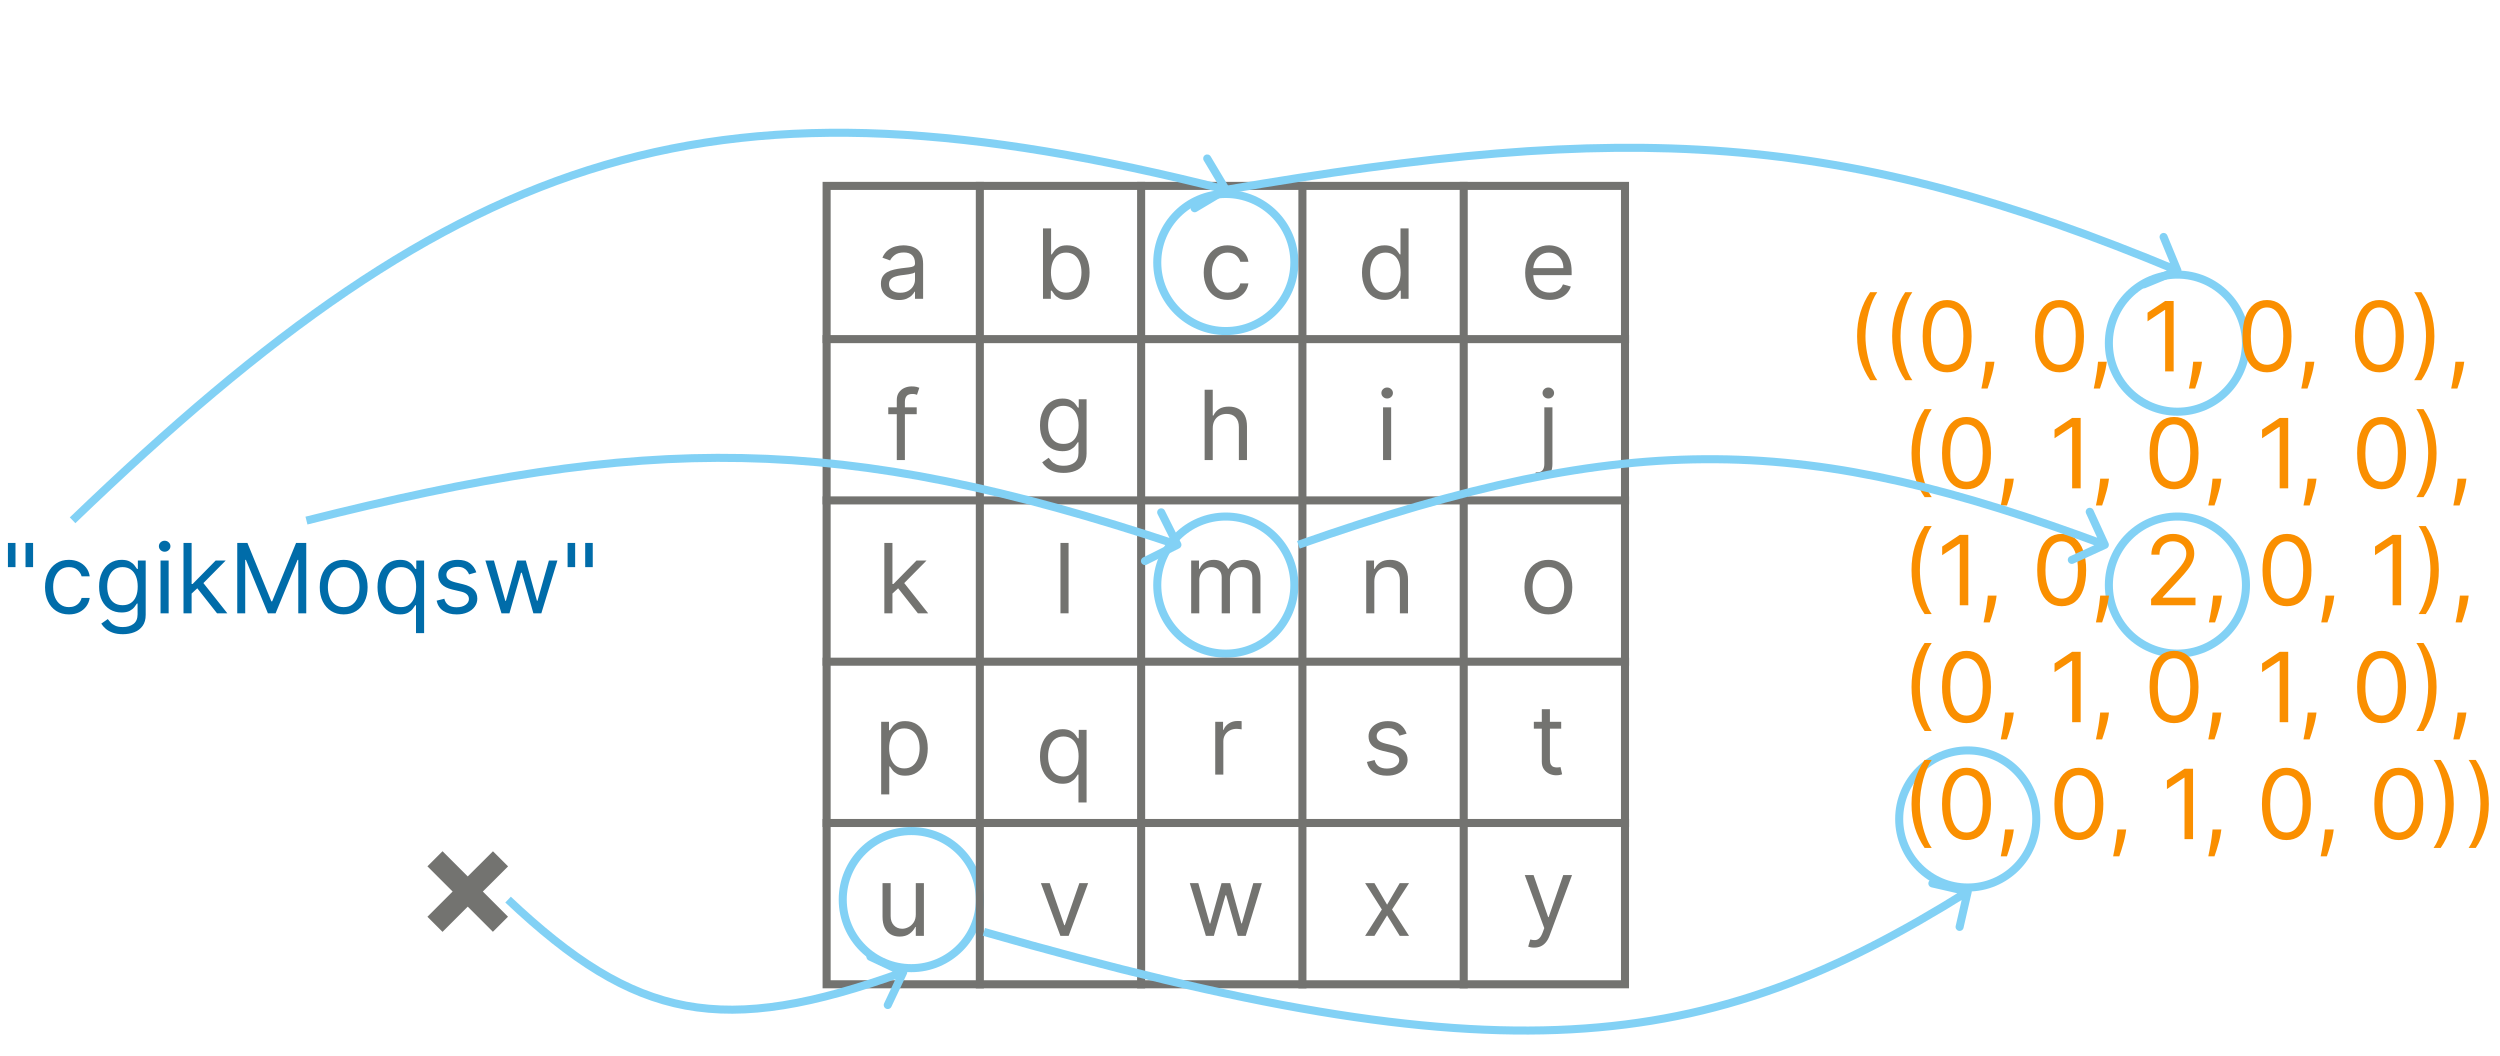 <svg width="620" height="262" viewBox="0 0 620 262" fill="none" xmlns="http://www.w3.org/2000/svg">
<path d="M119.746 221.102L125.982 227.338L122.237 231.084L116 224.847L109.746 231.102L106 227.356L112.254 221.102L106 214.847L109.746 211.102L116 217.356L122.254 211.119L126 214.865L119.746 221.102Z" fill="#737370"/>
<circle cx="488" cy="203.102" r="17" stroke="#82D1F5" stroke-width="2"/>
<circle cx="226" cy="223.102" r="17" stroke="#82D1F5" stroke-width="2"/>
<circle cx="540" cy="145.102" r="17" stroke="#82D1F5" stroke-width="2"/>
<circle cx="540" cy="85.102" r="17" stroke="#82D1F5" stroke-width="2"/>
<circle cx="304" cy="145.102" r="17" stroke="#82D1F5" stroke-width="2"/>
<circle cx="304" cy="65.102" r="17" stroke="#82D1F5" stroke-width="2"/>
<path d="M460.557 83.374C460.557 81.227 460.835 79.252 461.392 77.451C461.955 75.644 462.756 73.982 463.795 72.465H465.568C465.159 73.028 464.776 73.721 464.418 74.545C464.065 75.363 463.756 76.263 463.489 77.246C463.222 78.224 463.011 79.235 462.858 80.281C462.71 81.326 462.636 82.357 462.636 83.374C462.636 84.727 462.767 86.099 463.028 87.491C463.29 88.883 463.642 90.175 464.085 91.369C464.528 92.562 465.023 93.533 465.568 94.283H463.795C462.756 92.766 461.955 91.107 461.392 89.306C460.835 87.499 460.557 85.522 460.557 83.374ZM469.252 83.374C469.252 81.227 469.531 79.252 470.087 77.451C470.65 75.644 471.451 73.982 472.491 72.465H474.263C473.854 73.028 473.471 73.721 473.113 74.545C472.761 75.363 472.451 76.263 472.184 77.246C471.917 78.224 471.707 79.235 471.553 80.281C471.406 81.326 471.332 82.357 471.332 83.374C471.332 84.727 471.462 86.099 471.724 87.491C471.985 88.883 472.337 90.175 472.781 91.369C473.224 92.562 473.718 93.533 474.263 94.283H472.491C471.451 92.766 470.65 91.107 470.087 89.306C469.531 87.499 469.252 85.522 469.252 83.374ZM482.891 92.34C481.607 92.34 480.513 91.991 479.609 91.292C478.706 90.587 478.016 89.567 477.538 88.232C477.061 86.891 476.822 85.272 476.822 83.374C476.822 81.488 477.061 79.877 477.538 78.542C478.021 77.201 478.714 76.178 479.618 75.474C480.527 74.763 481.618 74.408 482.891 74.408C484.163 74.408 485.251 74.763 486.155 75.474C487.064 76.178 487.757 77.201 488.234 78.542C488.717 79.877 488.959 81.488 488.959 83.374C488.959 85.272 488.72 86.891 488.243 88.232C487.766 89.567 487.075 90.587 486.172 91.292C485.268 91.991 484.175 92.34 482.891 92.34ZM482.891 90.465C484.163 90.465 485.152 89.852 485.857 88.624C486.561 87.397 486.913 85.647 486.913 83.374C486.913 81.863 486.751 80.576 486.428 79.513C486.109 78.451 485.649 77.641 485.047 77.085C484.45 76.528 483.732 76.249 482.891 76.249C481.629 76.249 480.643 76.871 479.933 78.116C479.223 79.354 478.868 81.107 478.868 83.374C478.868 84.886 479.027 86.17 479.345 87.227C479.663 88.283 480.121 89.087 480.717 89.638C481.32 90.19 482.044 90.465 482.891 90.465ZM494.622 89.715L494.486 90.636C494.389 91.283 494.241 91.977 494.043 92.715C493.849 93.454 493.648 94.15 493.438 94.803C493.227 95.457 493.054 95.977 492.918 96.363H491.384C491.457 95.999 491.554 95.519 491.673 94.923C491.793 94.326 491.912 93.658 492.031 92.92C492.156 92.187 492.259 91.437 492.338 90.67L492.44 89.715H494.622ZM510.758 92.34C509.474 92.34 508.38 91.991 507.477 91.292C506.573 90.587 505.883 89.567 505.406 88.232C504.928 86.891 504.69 85.272 504.69 83.374C504.69 81.488 504.928 79.877 505.406 78.542C505.888 77.201 506.582 76.178 507.485 75.474C508.394 74.763 509.485 74.408 510.758 74.408C512.031 74.408 513.119 74.763 514.022 75.474C514.931 76.178 515.624 77.201 516.102 78.542C516.585 79.877 516.826 81.488 516.826 83.374C516.826 85.272 516.587 86.891 516.11 88.232C515.633 89.567 514.942 90.587 514.039 91.292C513.136 91.991 512.042 92.34 510.758 92.34ZM510.758 90.465C512.031 90.465 513.019 89.852 513.724 88.624C514.428 87.397 514.781 85.647 514.781 83.374C514.781 81.863 514.619 80.576 514.295 79.513C513.977 78.451 513.516 77.641 512.914 77.085C512.317 76.528 511.599 76.249 510.758 76.249C509.496 76.249 508.511 76.871 507.8 78.116C507.09 79.354 506.735 81.107 506.735 83.374C506.735 84.886 506.894 86.17 507.212 87.227C507.531 88.283 507.988 89.087 508.585 89.638C509.187 90.19 509.911 90.465 510.758 90.465ZM522.489 89.715L522.353 90.636C522.256 91.283 522.109 91.977 521.91 92.715C521.717 93.454 521.515 94.15 521.305 94.803C521.094 95.457 520.921 95.977 520.785 96.363H519.251C519.325 95.999 519.421 95.519 519.54 94.923C519.66 94.326 519.779 93.658 519.898 92.92C520.023 92.187 520.126 91.437 520.205 90.67L520.308 89.715H522.489ZM539.068 74.647V92.102H536.955V76.863H536.852L532.591 79.692V77.545L536.955 74.647H539.068ZM546.091 89.715L545.955 90.636C545.858 91.283 545.71 91.977 545.511 92.715C545.318 93.454 545.116 94.15 544.906 94.803C544.696 95.457 544.523 95.977 544.386 96.363H542.852C542.926 95.999 543.023 95.519 543.142 94.923C543.261 94.326 543.381 93.658 543.5 92.92C543.625 92.187 543.727 91.437 543.807 90.67L543.909 89.715H546.091ZM562.227 92.34C560.942 92.34 559.849 91.991 558.945 91.292C558.042 90.587 557.352 89.567 556.874 88.232C556.397 86.891 556.158 85.272 556.158 83.374C556.158 81.488 556.397 79.877 556.874 78.542C557.357 77.201 558.05 76.178 558.954 75.474C559.863 74.763 560.954 74.408 562.227 74.408C563.499 74.408 564.587 74.763 565.491 75.474C566.4 76.178 567.093 77.201 567.57 78.542C568.053 79.877 568.295 81.488 568.295 83.374C568.295 85.272 568.056 86.891 567.579 88.232C567.102 89.567 566.411 90.587 565.508 91.292C564.604 91.991 563.511 92.34 562.227 92.34ZM562.227 90.465C563.499 90.465 564.488 89.852 565.192 88.624C565.897 87.397 566.249 85.647 566.249 83.374C566.249 81.863 566.087 80.576 565.763 79.513C565.445 78.451 564.985 77.641 564.383 77.085C563.786 76.528 563.067 76.249 562.227 76.249C560.965 76.249 559.979 76.871 559.269 78.116C558.559 79.354 558.204 81.107 558.204 83.374C558.204 84.886 558.363 86.17 558.681 87.227C558.999 88.283 559.457 89.087 560.053 89.638C560.656 90.19 561.38 90.465 562.227 90.465ZM573.958 89.715L573.822 90.636C573.725 91.283 573.577 91.977 573.379 92.715C573.185 93.454 572.984 94.15 572.773 94.803C572.563 95.457 572.39 95.977 572.254 96.363H570.719C570.793 95.999 570.89 95.519 571.009 94.923C571.129 94.326 571.248 93.658 571.367 92.92C571.492 92.187 571.594 91.437 571.674 90.67L571.776 89.715H573.958ZM590.094 92.34C588.81 92.34 587.716 91.991 586.812 91.292C585.909 90.587 585.219 89.567 584.741 88.232C584.264 86.891 584.026 85.272 584.026 83.374C584.026 81.488 584.264 79.877 584.741 78.542C585.224 77.201 585.918 76.178 586.821 75.474C587.73 74.763 588.821 74.408 590.094 74.408C591.366 74.408 592.455 74.763 593.358 75.474C594.267 76.178 594.96 77.201 595.438 78.542C595.92 79.877 596.162 81.488 596.162 83.374C596.162 85.272 595.923 86.891 595.446 88.232C594.969 89.567 594.278 90.587 593.375 91.292C592.472 91.991 591.378 92.34 590.094 92.34ZM590.094 90.465C591.366 90.465 592.355 89.852 593.06 88.624C593.764 87.397 594.116 85.647 594.116 83.374C594.116 81.863 593.955 80.576 593.631 79.513C593.313 78.451 592.852 77.641 592.25 77.085C591.653 76.528 590.935 76.249 590.094 76.249C588.832 76.249 587.847 76.871 587.136 78.116C586.426 79.354 586.071 81.107 586.071 83.374C586.071 84.886 586.23 86.17 586.548 87.227C586.866 88.283 587.324 89.087 587.92 89.638C588.523 90.19 589.247 90.465 590.094 90.465ZM603.73 83.374C603.73 85.522 603.449 87.499 602.886 89.306C602.33 91.107 601.531 92.766 600.491 94.283H598.719C599.128 93.721 599.509 93.028 599.861 92.204C600.219 91.386 600.531 90.488 600.798 89.511C601.065 88.528 601.273 87.513 601.42 86.468C601.574 85.417 601.651 84.386 601.651 83.374C601.651 82.022 601.52 80.65 601.259 79.258C600.997 77.866 600.645 76.573 600.202 75.38C599.759 74.187 599.264 73.215 598.719 72.465H600.491C601.531 73.982 602.33 75.644 602.886 77.451C603.449 79.252 603.73 81.227 603.73 83.374ZM611.13 89.715L610.994 90.636C610.897 91.283 610.749 91.977 610.55 92.715C610.357 93.454 610.156 94.15 609.945 94.803C609.735 95.457 609.562 95.977 609.425 96.363H607.891C607.965 95.999 608.062 95.519 608.181 94.923C608.3 94.326 608.42 93.658 608.539 92.92C608.664 92.187 608.766 91.437 608.846 90.67L608.948 89.715H611.13ZM474.057 112.374C474.057 110.227 474.335 108.252 474.892 106.451C475.455 104.644 476.256 102.982 477.295 101.465H479.068C478.659 102.028 478.276 102.721 477.918 103.545C477.565 104.363 477.256 105.263 476.989 106.246C476.722 107.224 476.511 108.235 476.358 109.281C476.21 110.326 476.136 111.357 476.136 112.374C476.136 113.727 476.267 115.099 476.528 116.491C476.79 117.883 477.142 119.175 477.585 120.369C478.028 121.562 478.523 122.533 479.068 123.283H477.295C476.256 121.766 475.455 120.107 474.892 118.306C474.335 116.499 474.057 114.522 474.057 112.374ZM487.695 121.34C486.411 121.34 485.317 120.991 484.414 120.292C483.511 119.587 482.82 118.567 482.343 117.232C481.866 115.891 481.627 114.272 481.627 112.374C481.627 110.488 481.866 108.877 482.343 107.542C482.826 106.201 483.519 105.178 484.423 104.474C485.332 103.763 486.423 103.408 487.695 103.408C488.968 103.408 490.056 103.763 490.96 104.474C491.869 105.178 492.562 106.201 493.039 107.542C493.522 108.877 493.763 110.488 493.763 112.374C493.763 114.272 493.525 115.891 493.048 117.232C492.57 118.567 491.88 119.587 490.977 120.292C490.073 120.991 488.979 121.34 487.695 121.34ZM487.695 119.465C488.968 119.465 489.957 118.852 490.661 117.624C491.366 116.397 491.718 114.647 491.718 112.374C491.718 110.863 491.556 109.576 491.232 108.513C490.914 107.451 490.454 106.641 489.852 106.085C489.255 105.528 488.536 105.249 487.695 105.249C486.434 105.249 485.448 105.871 484.738 107.116C484.028 108.354 483.673 110.107 483.673 112.374C483.673 113.886 483.832 115.17 484.15 116.227C484.468 117.283 484.925 118.087 485.522 118.638C486.124 119.19 486.849 119.465 487.695 119.465ZM499.427 118.715L499.29 119.636C499.194 120.283 499.046 120.977 498.847 121.715C498.654 122.454 498.452 123.15 498.242 123.803C498.032 124.457 497.859 124.977 497.722 125.363H496.188C496.262 124.999 496.359 124.519 496.478 123.923C496.597 123.326 496.717 122.658 496.836 121.92C496.961 121.187 497.063 120.437 497.143 119.67L497.245 118.715H499.427ZM516.006 103.647V121.102H513.892V105.863H513.79L509.528 108.692V106.545L513.892 103.647H516.006ZM523.028 118.715L522.892 119.636C522.795 120.283 522.648 120.977 522.449 121.715C522.256 122.454 522.054 123.15 521.844 123.803C521.634 124.457 521.46 124.977 521.324 125.363H519.79C519.864 124.999 519.96 124.519 520.08 123.923C520.199 123.326 520.318 122.658 520.438 121.92C520.562 121.187 520.665 120.437 520.744 119.67L520.847 118.715H523.028ZM539.164 121.34C537.88 121.34 536.786 120.991 535.883 120.292C534.979 119.587 534.289 118.567 533.812 117.232C533.335 115.891 533.096 114.272 533.096 112.374C533.096 110.488 533.335 108.877 533.812 107.542C534.295 106.201 534.988 105.178 535.891 104.474C536.8 103.763 537.891 103.408 539.164 103.408C540.437 103.408 541.525 103.763 542.428 104.474C543.337 105.178 544.031 106.201 544.508 107.542C544.991 108.877 545.232 110.488 545.232 112.374C545.232 114.272 544.994 115.891 544.516 117.232C544.039 118.567 543.349 119.587 542.445 120.292C541.542 120.991 540.448 121.34 539.164 121.34ZM539.164 119.465C540.437 119.465 541.425 118.852 542.13 117.624C542.835 116.397 543.187 114.647 543.187 112.374C543.187 110.863 543.025 109.576 542.701 108.513C542.383 107.451 541.923 106.641 541.32 106.085C540.724 105.528 540.005 105.249 539.164 105.249C537.903 105.249 536.917 105.871 536.207 107.116C535.496 108.354 535.141 110.107 535.141 112.374C535.141 113.886 535.3 115.17 535.619 116.227C535.937 117.283 536.394 118.087 536.991 118.638C537.593 119.19 538.317 119.465 539.164 119.465ZM550.896 118.715L550.759 119.636C550.663 120.283 550.515 120.977 550.316 121.715C550.123 122.454 549.921 123.15 549.711 123.803C549.501 124.457 549.327 124.977 549.191 125.363H547.657C547.731 124.999 547.827 124.519 547.947 123.923C548.066 123.326 548.185 122.658 548.305 121.92C548.43 121.187 548.532 120.437 548.612 119.67L548.714 118.715H550.896ZM567.474 103.647V121.102H565.361V105.863H565.259L560.997 108.692V106.545L565.361 103.647H567.474ZM574.497 118.715L574.361 119.636C574.264 120.283 574.116 120.977 573.918 121.715C573.724 122.454 573.523 123.15 573.312 123.803C573.102 124.457 572.929 124.977 572.793 125.363H571.259C571.332 124.999 571.429 124.519 571.548 123.923C571.668 123.326 571.787 122.658 571.906 121.92C572.031 121.187 572.134 120.437 572.213 119.67L572.315 118.715H574.497ZM590.633 121.34C589.349 121.34 588.255 120.991 587.352 120.292C586.448 119.587 585.758 118.567 585.281 117.232C584.803 115.891 584.565 114.272 584.565 112.374C584.565 110.488 584.803 108.877 585.281 107.542C585.763 106.201 586.457 105.178 587.36 104.474C588.269 103.763 589.36 103.408 590.633 103.408C591.906 103.408 592.994 103.763 593.897 104.474C594.806 105.178 595.499 106.201 595.977 107.542C596.46 108.877 596.701 110.488 596.701 112.374C596.701 114.272 596.462 115.891 595.985 117.232C595.508 118.567 594.817 119.587 593.914 120.292C593.011 120.991 591.917 121.34 590.633 121.34ZM590.633 119.465C591.906 119.465 592.894 118.852 593.599 117.624C594.303 116.397 594.656 114.647 594.656 112.374C594.656 110.863 594.494 109.576 594.17 108.513C593.852 107.451 593.391 106.641 592.789 106.085C592.192 105.528 591.474 105.249 590.633 105.249C589.371 105.249 588.386 105.871 587.675 107.116C586.965 108.354 586.61 110.107 586.61 112.374C586.61 113.886 586.769 115.17 587.087 116.227C587.406 117.283 587.863 118.087 588.46 118.638C589.062 119.19 589.786 119.465 590.633 119.465ZM604.269 112.374C604.269 114.522 603.988 116.499 603.425 118.306C602.869 120.107 602.07 121.766 601.031 123.283H599.258C599.667 122.721 600.048 122.028 600.4 121.204C600.758 120.386 601.07 119.488 601.337 118.511C601.604 117.528 601.812 116.513 601.96 115.468C602.113 114.417 602.19 113.386 602.19 112.374C602.19 111.022 602.059 109.65 601.798 108.258C601.536 106.866 601.184 105.573 600.741 104.38C600.298 103.187 599.803 102.215 599.258 101.465H601.031C602.07 102.982 602.869 104.644 603.425 106.451C603.988 108.252 604.269 110.227 604.269 112.374ZM611.669 118.715L611.533 119.636C611.436 120.283 611.288 120.977 611.089 121.715C610.896 122.454 610.695 123.15 610.484 123.803C610.274 124.457 610.101 124.977 609.964 125.363H608.43C608.504 124.999 608.601 124.519 608.72 123.923C608.839 123.326 608.959 122.658 609.078 121.92C609.203 121.187 609.305 120.437 609.385 119.67L609.487 118.715H611.669ZM474.057 141.374C474.057 139.227 474.335 137.252 474.892 135.451C475.455 133.644 476.256 131.982 477.295 130.465H479.068C478.659 131.028 478.276 131.721 477.918 132.545C477.565 133.363 477.256 134.263 476.989 135.246C476.722 136.224 476.511 137.235 476.358 138.281C476.21 139.326 476.136 140.357 476.136 141.374C476.136 142.727 476.267 144.099 476.528 145.491C476.79 146.883 477.142 148.175 477.585 149.369C478.028 150.562 478.523 151.533 479.068 152.283H477.295C476.256 150.766 475.455 149.107 474.892 147.306C474.335 145.499 474.057 143.522 474.057 141.374ZM488.138 132.647V150.102H486.025V134.863H485.923L481.661 137.692V135.545L486.025 132.647H488.138ZM495.161 147.715L495.025 148.636C494.928 149.283 494.781 149.977 494.582 150.715C494.388 151.454 494.187 152.15 493.977 152.803C493.766 153.457 493.593 153.977 493.457 154.363H491.923C491.996 153.999 492.093 153.519 492.212 152.923C492.332 152.326 492.451 151.658 492.57 150.92C492.695 150.187 492.798 149.437 492.877 148.67L492.979 147.715H495.161ZM511.297 150.34C510.013 150.34 508.919 149.991 508.016 149.292C507.112 148.587 506.422 147.567 505.945 146.232C505.467 144.891 505.229 143.272 505.229 141.374C505.229 139.488 505.467 137.877 505.945 136.542C506.428 135.201 507.121 134.178 508.024 133.474C508.933 132.763 510.024 132.408 511.297 132.408C512.57 132.408 513.658 132.763 514.561 133.474C515.47 134.178 516.163 135.201 516.641 136.542C517.124 137.877 517.365 139.488 517.365 141.374C517.365 143.272 517.126 144.891 516.649 146.232C516.172 147.567 515.482 148.587 514.578 149.292C513.675 149.991 512.581 150.34 511.297 150.34ZM511.297 148.465C512.57 148.465 513.558 147.852 514.263 146.624C514.967 145.397 515.32 143.647 515.32 141.374C515.32 139.863 515.158 138.576 514.834 137.513C514.516 136.451 514.055 135.641 513.453 135.085C512.857 134.528 512.138 134.249 511.297 134.249C510.036 134.249 509.05 134.871 508.339 136.116C507.629 137.354 507.274 139.107 507.274 141.374C507.274 142.886 507.433 144.17 507.751 145.227C508.07 146.283 508.527 147.087 509.124 147.638C509.726 148.19 510.45 148.465 511.297 148.465ZM523.028 147.715L522.892 148.636C522.795 149.283 522.648 149.977 522.449 150.715C522.256 151.454 522.054 152.15 521.844 152.803C521.634 153.457 521.46 153.977 521.324 154.363H519.79C519.864 153.999 519.96 153.519 520.08 152.923C520.199 152.326 520.318 151.658 520.438 150.92C520.562 150.187 520.665 149.437 520.744 148.67L520.847 147.715H523.028ZM533.471 150.102V148.567L539.232 142.261C539.908 141.522 540.465 140.88 540.903 140.335C541.34 139.783 541.664 139.266 541.874 138.783C542.09 138.295 542.198 137.783 542.198 137.249C542.198 136.636 542.05 136.104 541.755 135.656C541.465 135.207 541.067 134.86 540.562 134.616C540.056 134.371 539.488 134.249 538.857 134.249C538.187 134.249 537.602 134.388 537.102 134.667C536.607 134.94 536.224 135.323 535.951 135.817C535.684 136.312 535.55 136.891 535.55 137.556H533.539C533.539 136.533 533.775 135.636 534.246 134.863C534.718 134.09 535.36 133.488 536.173 133.056C536.991 132.624 537.908 132.408 538.925 132.408C539.948 132.408 540.854 132.624 541.644 133.056C542.434 133.488 543.053 134.07 543.502 134.803C543.951 135.536 544.175 136.352 544.175 137.249C544.175 137.891 544.059 138.519 543.826 139.133C543.599 139.741 543.201 140.42 542.633 141.17C542.07 141.914 541.289 142.823 540.289 143.897L536.369 148.09V148.227H544.482V150.102H533.471ZM551.036 147.715L550.9 148.636C550.803 149.283 550.656 149.977 550.457 150.715C550.263 151.454 550.062 152.15 549.852 152.803C549.641 153.457 549.468 153.977 549.332 154.363H547.798C547.871 153.999 547.968 153.519 548.087 152.923C548.207 152.326 548.326 151.658 548.445 150.92C548.57 150.187 548.673 149.437 548.752 148.67L548.854 147.715H551.036ZM567.172 150.34C565.888 150.34 564.794 149.991 563.891 149.292C562.987 148.587 562.297 147.567 561.82 146.232C561.342 144.891 561.104 143.272 561.104 141.374C561.104 139.488 561.342 137.877 561.82 136.542C562.303 135.201 562.996 134.178 563.899 133.474C564.808 132.763 565.899 132.408 567.172 132.408C568.445 132.408 569.533 132.763 570.436 133.474C571.345 134.178 572.038 135.201 572.516 136.542C572.999 137.877 573.24 139.488 573.24 141.374C573.24 143.272 573.001 144.891 572.524 146.232C572.047 147.567 571.357 148.587 570.453 149.292C569.55 149.991 568.456 150.34 567.172 150.34ZM567.172 148.465C568.445 148.465 569.433 147.852 570.138 146.624C570.842 145.397 571.195 143.647 571.195 141.374C571.195 139.863 571.033 138.576 570.709 137.513C570.391 136.451 569.93 135.641 569.328 135.085C568.732 134.528 568.013 134.249 567.172 134.249C565.911 134.249 564.925 134.871 564.214 136.116C563.504 137.354 563.149 139.107 563.149 141.374C563.149 142.886 563.308 144.17 563.626 145.227C563.945 146.283 564.402 147.087 564.999 147.638C565.601 148.19 566.325 148.465 567.172 148.465ZM578.903 147.715L578.767 148.636C578.67 149.283 578.523 149.977 578.324 150.715C578.131 151.454 577.929 152.15 577.719 152.803C577.509 153.457 577.335 153.977 577.199 154.363H575.665C575.739 153.999 575.835 153.519 575.955 152.923C576.074 152.326 576.193 151.658 576.312 150.92C576.438 150.187 576.54 149.437 576.619 148.67L576.722 147.715H578.903ZM595.482 132.647V150.102H593.369V134.863H593.266L589.005 137.692V135.545L593.369 132.647H595.482ZM604.832 141.374C604.832 143.522 604.55 145.499 603.988 147.306C603.431 149.107 602.633 150.766 601.593 152.283H599.82C600.229 151.721 600.61 151.028 600.962 150.204C601.32 149.386 601.633 148.488 601.9 147.511C602.167 146.528 602.374 145.513 602.522 144.468C602.675 143.417 602.752 142.386 602.752 141.374C602.752 140.022 602.621 138.65 602.36 137.258C602.099 135.866 601.746 134.573 601.303 133.38C600.86 132.187 600.366 131.215 599.82 130.465H601.593C602.633 131.982 603.431 133.644 603.988 135.451C604.55 137.252 604.832 139.227 604.832 141.374ZM612.232 147.715L612.095 148.636C611.999 149.283 611.851 149.977 611.652 150.715C611.459 151.454 611.257 152.15 611.047 152.803C610.837 153.457 610.663 153.977 610.527 154.363H608.993C609.067 153.999 609.163 153.519 609.283 152.923C609.402 152.326 609.521 151.658 609.641 150.92C609.766 150.187 609.868 149.437 609.947 148.67L610.05 147.715H612.232ZM474.057 170.374C474.057 168.227 474.335 166.252 474.892 164.451C475.455 162.644 476.256 160.982 477.295 159.465H479.068C478.659 160.028 478.276 160.721 477.918 161.545C477.565 162.363 477.256 163.263 476.989 164.246C476.722 165.224 476.511 166.235 476.358 167.281C476.21 168.326 476.136 169.357 476.136 170.374C476.136 171.727 476.267 173.099 476.528 174.491C476.79 175.883 477.142 177.175 477.585 178.369C478.028 179.562 478.523 180.533 479.068 181.283H477.295C476.256 179.766 475.455 178.107 474.892 176.306C474.335 174.499 474.057 172.522 474.057 170.374ZM487.695 179.34C486.411 179.34 485.317 178.991 484.414 178.292C483.511 177.587 482.82 176.567 482.343 175.232C481.866 173.891 481.627 172.272 481.627 170.374C481.627 168.488 481.866 166.877 482.343 165.542C482.826 164.201 483.519 163.178 484.423 162.474C485.332 161.763 486.423 161.408 487.695 161.408C488.968 161.408 490.056 161.763 490.96 162.474C491.869 163.178 492.562 164.201 493.039 165.542C493.522 166.877 493.763 168.488 493.763 170.374C493.763 172.272 493.525 173.891 493.048 175.232C492.57 176.567 491.88 177.587 490.977 178.292C490.073 178.991 488.979 179.34 487.695 179.34ZM487.695 177.465C488.968 177.465 489.957 176.852 490.661 175.624C491.366 174.397 491.718 172.647 491.718 170.374C491.718 168.863 491.556 167.576 491.232 166.513C490.914 165.451 490.454 164.641 489.852 164.085C489.255 163.528 488.536 163.249 487.695 163.249C486.434 163.249 485.448 163.871 484.738 165.116C484.028 166.354 483.673 168.107 483.673 170.374C483.673 171.886 483.832 173.17 484.15 174.227C484.468 175.283 484.925 176.087 485.522 176.638C486.124 177.19 486.849 177.465 487.695 177.465ZM499.427 176.715L499.29 177.636C499.194 178.283 499.046 178.977 498.847 179.715C498.654 180.454 498.452 181.15 498.242 181.803C498.032 182.457 497.859 182.977 497.722 183.363H496.188C496.262 182.999 496.359 182.519 496.478 181.923C496.597 181.326 496.717 180.658 496.836 179.92C496.961 179.187 497.063 178.437 497.143 177.67L497.245 176.715H499.427ZM516.006 161.647V179.102H513.892V163.863H513.79L509.528 166.692V164.545L513.892 161.647H516.006ZM523.028 176.715L522.892 177.636C522.795 178.283 522.648 178.977 522.449 179.715C522.256 180.454 522.054 181.15 521.844 181.803C521.634 182.457 521.46 182.977 521.324 183.363H519.79C519.864 182.999 519.96 182.519 520.08 181.923C520.199 181.326 520.318 180.658 520.438 179.92C520.562 179.187 520.665 178.437 520.744 177.67L520.847 176.715H523.028ZM539.164 179.34C537.88 179.34 536.786 178.991 535.883 178.292C534.979 177.587 534.289 176.567 533.812 175.232C533.335 173.891 533.096 172.272 533.096 170.374C533.096 168.488 533.335 166.877 533.812 165.542C534.295 164.201 534.988 163.178 535.891 162.474C536.8 161.763 537.891 161.408 539.164 161.408C540.437 161.408 541.525 161.763 542.428 162.474C543.337 163.178 544.031 164.201 544.508 165.542C544.991 166.877 545.232 168.488 545.232 170.374C545.232 172.272 544.994 173.891 544.516 175.232C544.039 176.567 543.349 177.587 542.445 178.292C541.542 178.991 540.448 179.34 539.164 179.34ZM539.164 177.465C540.437 177.465 541.425 176.852 542.13 175.624C542.835 174.397 543.187 172.647 543.187 170.374C543.187 168.863 543.025 167.576 542.701 166.513C542.383 165.451 541.923 164.641 541.32 164.085C540.724 163.528 540.005 163.249 539.164 163.249C537.903 163.249 536.917 163.871 536.207 165.116C535.496 166.354 535.141 168.107 535.141 170.374C535.141 171.886 535.3 173.17 535.619 174.227C535.937 175.283 536.394 176.087 536.991 176.638C537.593 177.19 538.317 177.465 539.164 177.465ZM550.896 176.715L550.759 177.636C550.663 178.283 550.515 178.977 550.316 179.715C550.123 180.454 549.921 181.15 549.711 181.803C549.501 182.457 549.327 182.977 549.191 183.363H547.657C547.731 182.999 547.827 182.519 547.947 181.923C548.066 181.326 548.185 180.658 548.305 179.92C548.43 179.187 548.532 178.437 548.612 177.67L548.714 176.715H550.896ZM567.474 161.647V179.102H565.361V163.863H565.259L560.997 166.692V164.545L565.361 161.647H567.474ZM574.497 176.715L574.361 177.636C574.264 178.283 574.116 178.977 573.918 179.715C573.724 180.454 573.523 181.15 573.312 181.803C573.102 182.457 572.929 182.977 572.793 183.363H571.259C571.332 182.999 571.429 182.519 571.548 181.923C571.668 181.326 571.787 180.658 571.906 179.92C572.031 179.187 572.134 178.437 572.213 177.67L572.315 176.715H574.497ZM590.633 179.34C589.349 179.34 588.255 178.991 587.352 178.292C586.448 177.587 585.758 176.567 585.281 175.232C584.803 173.891 584.565 172.272 584.565 170.374C584.565 168.488 584.803 166.877 585.281 165.542C585.763 164.201 586.457 163.178 587.36 162.474C588.269 161.763 589.36 161.408 590.633 161.408C591.906 161.408 592.994 161.763 593.897 162.474C594.806 163.178 595.499 164.201 595.977 165.542C596.46 166.877 596.701 168.488 596.701 170.374C596.701 172.272 596.462 173.891 595.985 175.232C595.508 176.567 594.817 177.587 593.914 178.292C593.011 178.991 591.917 179.34 590.633 179.34ZM590.633 177.465C591.906 177.465 592.894 176.852 593.599 175.624C594.303 174.397 594.656 172.647 594.656 170.374C594.656 168.863 594.494 167.576 594.17 166.513C593.852 165.451 593.391 164.641 592.789 164.085C592.192 163.528 591.474 163.249 590.633 163.249C589.371 163.249 588.386 163.871 587.675 165.116C586.965 166.354 586.61 168.107 586.61 170.374C586.61 171.886 586.769 173.17 587.087 174.227C587.406 175.283 587.863 176.087 588.46 176.638C589.062 177.19 589.786 177.465 590.633 177.465ZM604.269 170.374C604.269 172.522 603.988 174.499 603.425 176.306C602.869 178.107 602.07 179.766 601.031 181.283H599.258C599.667 180.721 600.048 180.028 600.4 179.204C600.758 178.386 601.07 177.488 601.337 176.511C601.604 175.528 601.812 174.513 601.96 173.468C602.113 172.417 602.19 171.386 602.19 170.374C602.19 169.022 602.059 167.65 601.798 166.258C601.536 164.866 601.184 163.573 600.741 162.38C600.298 161.187 599.803 160.215 599.258 159.465H601.031C602.07 160.982 602.869 162.644 603.425 164.451C603.988 166.252 604.269 168.227 604.269 170.374ZM611.669 176.715L611.533 177.636C611.436 178.283 611.288 178.977 611.089 179.715C610.896 180.454 610.695 181.15 610.484 181.803C610.274 182.457 610.101 182.977 609.964 183.363H608.43C608.504 182.999 608.601 182.519 608.72 181.923C608.839 181.326 608.959 180.658 609.078 179.92C609.203 179.187 609.305 178.437 609.385 177.67L609.487 176.715H611.669ZM474.057 199.374C474.057 197.227 474.335 195.252 474.892 193.451C475.455 191.644 476.256 189.982 477.295 188.465H479.068C478.659 189.028 478.276 189.721 477.918 190.545C477.565 191.363 477.256 192.263 476.989 193.246C476.722 194.224 476.511 195.235 476.358 196.281C476.21 197.326 476.136 198.357 476.136 199.374C476.136 200.727 476.267 202.099 476.528 203.491C476.79 204.883 477.142 206.175 477.585 207.369C478.028 208.562 478.523 209.533 479.068 210.283H477.295C476.256 208.766 475.455 207.107 474.892 205.306C474.335 203.499 474.057 201.522 474.057 199.374ZM487.695 208.34C486.411 208.34 485.317 207.991 484.414 207.292C483.511 206.587 482.82 205.567 482.343 204.232C481.866 202.891 481.627 201.272 481.627 199.374C481.627 197.488 481.866 195.877 482.343 194.542C482.826 193.201 483.519 192.178 484.423 191.474C485.332 190.763 486.423 190.408 487.695 190.408C488.968 190.408 490.056 190.763 490.96 191.474C491.869 192.178 492.562 193.201 493.039 194.542C493.522 195.877 493.763 197.488 493.763 199.374C493.763 201.272 493.525 202.891 493.048 204.232C492.57 205.567 491.88 206.587 490.977 207.292C490.073 207.991 488.979 208.34 487.695 208.34ZM487.695 206.465C488.968 206.465 489.957 205.852 490.661 204.624C491.366 203.397 491.718 201.647 491.718 199.374C491.718 197.863 491.556 196.576 491.232 195.513C490.914 194.451 490.454 193.641 489.852 193.085C489.255 192.528 488.536 192.249 487.695 192.249C486.434 192.249 485.448 192.871 484.738 194.116C484.028 195.354 483.673 197.107 483.673 199.374C483.673 200.886 483.832 202.17 484.15 203.227C484.468 204.283 484.925 205.087 485.522 205.638C486.124 206.19 486.849 206.465 487.695 206.465ZM499.427 205.715L499.29 206.636C499.194 207.283 499.046 207.977 498.847 208.715C498.654 209.454 498.452 210.15 498.242 210.803C498.032 211.457 497.859 211.977 497.722 212.363H496.188C496.262 211.999 496.359 211.519 496.478 210.923C496.597 210.326 496.717 209.658 496.836 208.92C496.961 208.187 497.063 207.437 497.143 206.67L497.245 205.715H499.427ZM515.562 208.34C514.278 208.34 513.185 207.991 512.281 207.292C511.378 206.587 510.688 205.567 510.21 204.232C509.733 202.891 509.494 201.272 509.494 199.374C509.494 197.488 509.733 195.877 510.21 194.542C510.693 193.201 511.386 192.178 512.29 191.474C513.199 190.763 514.29 190.408 515.562 190.408C516.835 190.408 517.923 190.763 518.827 191.474C519.736 192.178 520.429 193.201 520.906 194.542C521.389 195.877 521.631 197.488 521.631 199.374C521.631 201.272 521.392 202.891 520.915 204.232C520.438 205.567 519.747 206.587 518.844 207.292C517.94 207.991 516.847 208.34 515.562 208.34ZM515.562 206.465C516.835 206.465 517.824 205.852 518.528 204.624C519.233 203.397 519.585 201.647 519.585 199.374C519.585 197.863 519.423 196.576 519.099 195.513C518.781 194.451 518.321 193.641 517.719 193.085C517.122 192.528 516.403 192.249 515.562 192.249C514.301 192.249 513.315 192.871 512.605 194.116C511.895 195.354 511.54 197.107 511.54 199.374C511.54 200.886 511.699 202.17 512.017 203.227C512.335 204.283 512.793 205.087 513.389 205.638C513.991 206.19 514.716 206.465 515.562 206.465ZM527.294 205.715L527.158 206.636C527.061 207.283 526.913 207.977 526.714 208.715C526.521 209.454 526.32 210.15 526.109 210.803C525.899 211.457 525.726 211.977 525.589 212.363H524.055C524.129 211.999 524.226 211.519 524.345 210.923C524.464 210.326 524.584 209.658 524.703 208.92C524.828 208.187 524.93 207.437 525.01 206.67L525.112 205.715H527.294ZM543.873 190.647V208.102H541.759V192.863H541.657L537.396 195.692V193.545L541.759 190.647H543.873ZM550.896 205.715L550.759 206.636C550.663 207.283 550.515 207.977 550.316 208.715C550.123 209.454 549.921 210.15 549.711 210.803C549.501 211.457 549.327 211.977 549.191 212.363H547.657C547.731 211.999 547.827 211.519 547.947 210.923C548.066 210.326 548.185 209.658 548.305 208.92C548.43 208.187 548.532 207.437 548.612 206.67L548.714 205.715H550.896ZM567.031 208.34C565.747 208.34 564.653 207.991 563.75 207.292C562.847 206.587 562.156 205.567 561.679 204.232C561.202 202.891 560.963 201.272 560.963 199.374C560.963 197.488 561.202 195.877 561.679 194.542C562.162 193.201 562.855 192.178 563.759 191.474C564.668 190.763 565.759 190.408 567.031 190.408C568.304 190.408 569.392 190.763 570.295 191.474C571.205 192.178 571.898 193.201 572.375 194.542C572.858 195.877 573.099 197.488 573.099 199.374C573.099 201.272 572.861 202.891 572.384 204.232C571.906 205.567 571.216 206.587 570.312 207.292C569.409 207.991 568.315 208.34 567.031 208.34ZM567.031 206.465C568.304 206.465 569.293 205.852 569.997 204.624C570.702 203.397 571.054 201.647 571.054 199.374C571.054 197.863 570.892 196.576 570.568 195.513C570.25 194.451 569.79 193.641 569.188 193.085C568.591 192.528 567.872 192.249 567.031 192.249C565.77 192.249 564.784 192.871 564.074 194.116C563.364 195.354 563.009 197.107 563.009 199.374C563.009 200.886 563.168 202.17 563.486 203.227C563.804 204.283 564.261 205.087 564.858 205.638C565.46 206.19 566.185 206.465 567.031 206.465ZM578.763 205.715L578.626 206.636C578.53 207.283 578.382 207.977 578.183 208.715C577.99 209.454 577.788 210.15 577.578 210.803C577.368 211.457 577.195 211.977 577.058 212.363H575.524C575.598 211.999 575.695 211.519 575.814 210.923C575.933 210.326 576.053 209.658 576.172 208.92C576.297 208.187 576.399 207.437 576.479 206.67L576.581 205.715H578.763ZM594.898 208.34C593.614 208.34 592.521 207.991 591.617 207.292C590.714 206.587 590.023 205.567 589.546 204.232C589.069 202.891 588.83 201.272 588.83 199.374C588.83 197.488 589.069 195.877 589.546 194.542C590.029 193.201 590.722 192.178 591.626 191.474C592.535 190.763 593.626 190.408 594.898 190.408C596.171 190.408 597.259 190.763 598.163 191.474C599.072 192.178 599.765 193.201 600.242 194.542C600.725 195.877 600.967 197.488 600.967 199.374C600.967 201.272 600.728 202.891 600.251 204.232C599.773 205.567 599.083 206.587 598.18 207.292C597.276 207.991 596.183 208.34 594.898 208.34ZM594.898 206.465C596.171 206.465 597.16 205.852 597.864 204.624C598.569 203.397 598.921 201.647 598.921 199.374C598.921 197.863 598.759 196.576 598.435 195.513C598.117 194.451 597.657 193.641 597.055 193.085C596.458 192.528 595.739 192.249 594.898 192.249C593.637 192.249 592.651 192.871 591.941 194.116C591.231 195.354 590.876 197.107 590.876 199.374C590.876 200.886 591.035 202.17 591.353 203.227C591.671 204.283 592.129 205.087 592.725 205.638C593.327 206.19 594.052 206.465 594.898 206.465ZM608.535 199.374C608.535 201.522 608.254 203.499 607.691 205.306C607.134 207.107 606.336 208.766 605.296 210.283H603.523C603.933 209.721 604.313 209.028 604.665 208.204C605.023 207.386 605.336 206.488 605.603 205.511C605.87 204.528 606.077 203.513 606.225 202.468C606.379 201.417 606.455 200.386 606.455 199.374C606.455 198.022 606.325 196.65 606.063 195.258C605.802 193.866 605.45 192.573 605.006 191.38C604.563 190.187 604.069 189.215 603.523 188.465H605.296C606.336 189.982 607.134 191.644 607.691 193.451C608.254 195.252 608.535 197.227 608.535 199.374ZM617.23 199.374C617.23 201.522 616.949 203.499 616.386 205.306C615.83 207.107 615.031 208.766 613.991 210.283H612.219C612.628 209.721 613.009 209.028 613.361 208.204C613.719 207.386 614.031 206.488 614.298 205.511C614.565 204.528 614.773 203.513 614.92 202.468C615.074 201.417 615.151 200.386 615.151 199.374C615.151 198.022 615.02 196.65 614.759 195.258C614.497 193.866 614.145 192.573 613.702 191.38C613.259 190.187 612.764 189.215 612.219 188.465H613.991C615.031 189.982 615.83 191.644 616.386 193.451C616.949 195.252 617.23 197.227 617.23 199.374Z" fill="#FA8F00"/>
<rect x="205" y="46.102" width="198" height="198" stroke="#737370" stroke-width="2"/>
<line x1="204" y1="84.102" x2="404.01" y2="84.102" stroke="#737370" stroke-width="2"/>
<line x1="243" y1="245.117" x2="243" y2="45.107" stroke="#737370" stroke-width="2"/>
<line x1="363" y1="245.117" x2="363" y2="45.107" stroke="#737370" stroke-width="2"/>
<line x1="323" y1="245.117" x2="323" y2="45.107" stroke="#737370" stroke-width="2"/>
<line x1="283" y1="245.117" x2="283" y2="45.107" stroke="#737370" stroke-width="2"/>
<line x1="204" y1="204.102" x2="404.01" y2="204.102" stroke="#737370" stroke-width="2"/>
<line x1="204" y1="164.102" x2="404.01" y2="164.102" stroke="#737370" stroke-width="2"/>
<line x1="204" y1="124.102" x2="404.01" y2="124.102" stroke="#737370" stroke-width="2"/>
<path d="M222.931 74.408C222.102 74.408 221.349 74.252 220.673 73.94C219.997 73.621 219.46 73.164 219.062 72.567C218.664 71.965 218.466 71.238 218.466 70.386C218.466 69.636 218.613 69.028 218.909 68.562C219.204 68.09 219.599 67.721 220.093 67.454C220.588 67.187 221.133 66.988 221.73 66.857C222.332 66.721 222.937 66.613 223.545 66.533C224.341 66.431 224.985 66.354 225.48 66.303C225.98 66.246 226.343 66.153 226.571 66.022C226.804 65.891 226.92 65.664 226.92 65.34V65.272C226.92 64.431 226.69 63.778 226.23 63.312C225.775 62.846 225.085 62.613 224.159 62.613C223.199 62.613 222.446 62.823 221.9 63.244C221.355 63.664 220.971 64.113 220.75 64.59L218.841 63.908C219.181 63.113 219.636 62.494 220.204 62.05C220.778 61.602 221.403 61.289 222.079 61.113C222.761 60.931 223.431 60.84 224.091 60.84C224.511 60.84 224.994 60.891 225.539 60.994C226.091 61.09 226.622 61.292 227.133 61.599C227.65 61.906 228.079 62.369 228.42 62.988C228.761 63.607 228.931 64.437 228.931 65.477V74.102H226.92V72.329H226.818C226.681 72.613 226.454 72.917 226.136 73.241C225.818 73.565 225.395 73.84 224.866 74.067C224.338 74.295 223.693 74.408 222.931 74.408ZM223.238 72.602C224.034 72.602 224.704 72.445 225.25 72.133C225.801 71.82 226.216 71.417 226.494 70.923C226.778 70.428 226.92 69.908 226.92 69.363V67.522C226.835 67.624 226.647 67.718 226.358 67.803C226.074 67.883 225.744 67.954 225.369 68.016C225 68.073 224.639 68.124 224.287 68.17C223.94 68.21 223.659 68.244 223.443 68.272C222.92 68.34 222.431 68.451 221.977 68.604C221.528 68.752 221.164 68.977 220.886 69.278C220.613 69.573 220.477 69.977 220.477 70.488C220.477 71.187 220.735 71.715 221.252 72.073C221.775 72.425 222.437 72.602 223.238 72.602Z" fill="#737370"/>
<path d="M380.457 235.011C380.116 235.011 379.812 234.982 379.545 234.925C379.278 234.874 379.093 234.823 378.991 234.772L379.502 232.999C379.991 233.124 380.423 233.17 380.798 233.136C381.173 233.102 381.505 232.934 381.795 232.633C382.09 232.337 382.36 231.857 382.604 231.192L382.979 230.17L378.138 217.011H380.32L383.934 227.442H384.07L387.684 217.011H389.866L384.309 232.011C384.059 232.687 383.749 233.246 383.38 233.69C383.011 234.138 382.582 234.471 382.093 234.687C381.61 234.903 381.065 235.011 380.457 235.011Z" fill="#737370"/>
<path d="M340.86 219.011L343.997 224.363L347.133 219.011H349.451L345.224 225.556L349.451 232.102H347.133L343.997 227.022L340.86 232.102H338.542L342.701 225.556L338.542 219.011H340.86Z" fill="#737370"/>
<path d="M299.057 232.102L295.068 219.011H297.182L300.011 229.033H300.148L302.943 219.011H305.091L307.852 228.999H307.989L310.818 219.011H312.932L308.943 232.102H306.966L304.102 222.045H303.898L301.034 232.102H299.057Z" fill="#737370"/>
<path d="M269.866 219.011L265.025 232.102H262.979L258.138 219.011H260.32L263.934 229.442H264.07L267.684 219.011H269.866Z" fill="#737370"/>
<path d="M227.118 226.749V219.011H229.13V232.102H227.118V229.886H226.982C226.675 230.55 226.198 231.116 225.55 231.582C224.902 232.042 224.084 232.272 223.096 232.272C222.277 232.272 221.55 232.093 220.914 231.735C220.277 231.371 219.777 230.826 219.414 230.099C219.05 229.366 218.868 228.442 218.868 227.329V219.011H220.88V227.192C220.88 228.147 221.147 228.908 221.681 229.477C222.221 230.045 222.908 230.329 223.743 230.329C224.243 230.329 224.752 230.201 225.269 229.945C225.792 229.69 226.229 229.298 226.581 228.769C226.939 228.241 227.118 227.567 227.118 226.749Z" fill="#737370"/>
<path d="M387.175 179.011V180.715H380.391V179.011H387.175ZM382.368 175.874H384.379V188.352C384.379 188.92 384.462 189.346 384.626 189.63C384.797 189.908 385.013 190.096 385.274 190.192C385.541 190.283 385.822 190.329 386.118 190.329C386.339 190.329 386.521 190.317 386.663 190.295C386.805 190.266 386.919 190.244 387.004 190.227L387.413 192.033C387.277 192.085 387.087 192.136 386.842 192.187C386.598 192.244 386.288 192.272 385.913 192.272C385.345 192.272 384.788 192.15 384.243 191.906C383.703 191.661 383.254 191.289 382.896 190.789C382.544 190.289 382.368 189.658 382.368 188.897V175.874Z" fill="#737370"/>
<path d="M348.844 181.942L347.037 182.454C346.924 182.153 346.756 181.86 346.534 181.576C346.319 181.286 346.023 181.048 345.648 180.86C345.273 180.673 344.793 180.579 344.208 180.579C343.407 180.579 342.739 180.763 342.205 181.133C341.676 181.496 341.412 181.96 341.412 182.522C341.412 183.022 341.594 183.417 341.958 183.707C342.321 183.996 342.89 184.238 343.662 184.431L345.605 184.908C346.776 185.192 347.648 185.627 348.222 186.212C348.796 186.792 349.083 187.539 349.083 188.454C349.083 189.204 348.867 189.874 348.435 190.465C348.009 191.056 347.412 191.522 346.645 191.863C345.878 192.204 344.986 192.374 343.969 192.374C342.634 192.374 341.529 192.085 340.654 191.505C339.779 190.925 339.225 190.079 338.992 188.965L340.901 188.488C341.083 189.192 341.426 189.721 341.932 190.073C342.444 190.425 343.111 190.602 343.935 190.602C344.873 190.602 345.617 190.403 346.168 190.005C346.725 189.602 347.003 189.119 347.003 188.556C347.003 188.102 346.844 187.721 346.526 187.414C346.208 187.102 345.719 186.869 345.06 186.715L342.878 186.204C341.679 185.92 340.799 185.479 340.236 184.883C339.679 184.281 339.401 183.528 339.401 182.624C339.401 181.886 339.608 181.232 340.023 180.664C340.444 180.096 341.015 179.65 341.736 179.326C342.463 179.002 343.287 178.84 344.208 178.84C345.503 178.84 346.52 179.124 347.259 179.692C348.003 180.261 348.532 181.011 348.844 181.942Z" fill="#737370"/>
<path d="M301.376 192.102V179.011H303.319V180.988H303.456C303.694 180.34 304.126 179.815 304.751 179.411C305.376 179.008 306.081 178.806 306.865 178.806C307.012 178.806 307.197 178.809 307.419 178.815C307.64 178.82 307.808 178.829 307.922 178.84V180.886C307.853 180.869 307.697 180.843 307.453 180.809C307.214 180.769 306.961 180.749 306.694 180.749C306.058 180.749 305.49 180.883 304.99 181.15C304.495 181.411 304.103 181.775 303.814 182.241C303.529 182.701 303.387 183.227 303.387 183.817V192.102H301.376Z" fill="#737370"/>
<path d="M267.46 199.011V192.09H267.29C267.142 192.329 266.932 192.63 266.659 192.994C266.386 193.352 265.997 193.673 265.491 193.957C264.986 194.235 264.313 194.374 263.472 194.374C262.381 194.374 261.418 194.099 260.582 193.548C259.747 192.991 259.094 192.207 258.622 191.195C258.151 190.178 257.915 188.977 257.915 187.59C257.915 186.215 258.151 185.022 258.622 184.011C259.094 182.999 259.75 182.218 260.591 181.667C261.432 181.116 262.403 180.84 263.506 180.84C264.358 180.84 265.031 180.982 265.526 181.266C266.026 181.545 266.406 181.863 266.668 182.221C266.935 182.573 267.142 182.863 267.29 183.09H267.528V181.011H269.472V199.011H267.46ZM263.744 192.567C264.551 192.567 265.233 192.357 265.79 191.937C266.347 191.511 266.77 190.923 267.06 190.173C267.349 189.417 267.494 188.545 267.494 187.556C267.494 186.579 267.352 185.724 267.068 184.991C266.784 184.252 266.364 183.678 265.807 183.269C265.25 182.854 264.563 182.647 263.744 182.647C262.892 182.647 262.182 182.866 261.614 183.303C261.051 183.735 260.628 184.323 260.344 185.067C260.065 185.806 259.926 186.636 259.926 187.556C259.926 188.488 260.068 189.335 260.352 190.096C260.642 190.852 261.068 191.454 261.631 191.903C262.199 192.346 262.903 192.567 263.744 192.567Z" fill="#737370"/>
<path d="M218.528 197.011V179.011H220.472V181.09H220.71C220.858 180.863 221.063 180.573 221.324 180.221C221.591 179.863 221.972 179.545 222.466 179.266C222.966 178.982 223.642 178.84 224.494 178.84C225.597 178.84 226.568 179.116 227.409 179.667C228.25 180.218 228.906 180.999 229.378 182.011C229.849 183.022 230.085 184.215 230.085 185.59C230.085 186.977 229.849 188.178 229.378 189.195C228.906 190.207 228.253 190.991 227.418 191.548C226.582 192.099 225.619 192.374 224.528 192.374C223.688 192.374 223.014 192.235 222.509 191.957C222.003 191.673 221.614 191.352 221.341 190.994C221.068 190.63 220.858 190.329 220.71 190.09H220.54V197.011H218.528ZM220.506 185.556C220.506 186.545 220.651 187.417 220.94 188.173C221.23 188.923 221.653 189.511 222.21 189.937C222.767 190.357 223.449 190.567 224.256 190.567C225.097 190.567 225.798 190.346 226.361 189.903C226.929 189.454 227.355 188.852 227.639 188.096C227.929 187.335 228.074 186.488 228.074 185.556C228.074 184.636 227.932 183.806 227.648 183.067C227.369 182.323 226.946 181.735 226.378 181.303C225.815 180.866 225.108 180.647 224.256 180.647C223.438 180.647 222.75 180.854 222.193 181.269C221.636 181.678 221.216 182.252 220.932 182.991C220.648 183.724 220.506 184.579 220.506 185.556Z" fill="#737370"/>
<path d="M383.999 152.374C382.817 152.374 381.78 152.093 380.888 151.531C380.002 150.968 379.309 150.181 378.809 149.17C378.314 148.158 378.067 146.977 378.067 145.624C378.067 144.261 378.314 143.07 378.809 142.053C379.309 141.036 380.002 140.246 380.888 139.684C381.78 139.121 382.817 138.84 383.999 138.84C385.181 138.84 386.215 139.121 387.101 139.684C387.993 140.246 388.686 141.036 389.181 142.053C389.681 143.07 389.931 144.261 389.931 145.624C389.931 146.977 389.681 148.158 389.181 149.17C388.686 150.181 387.993 150.968 387.101 151.531C386.215 152.093 385.181 152.374 383.999 152.374ZM383.999 150.567C384.897 150.567 385.635 150.337 386.215 149.877C386.794 149.417 387.223 148.812 387.502 148.062C387.78 147.312 387.919 146.499 387.919 145.624C387.919 144.749 387.78 143.934 387.502 143.178C387.223 142.423 386.794 141.812 386.215 141.346C385.635 140.88 384.897 140.647 383.999 140.647C383.101 140.647 382.363 140.88 381.783 141.346C381.203 141.812 380.775 142.423 380.496 143.178C380.218 143.934 380.078 144.749 380.078 145.624C380.078 146.499 380.218 147.312 380.496 148.062C380.775 148.812 381.203 149.417 381.783 149.877C382.363 150.337 383.101 150.567 383.999 150.567Z" fill="#737370"/>
<path d="M340.833 144.227V152.102H338.821V139.011H340.765V141.056H340.935C341.242 140.391 341.708 139.857 342.333 139.454C342.958 139.045 343.765 138.84 344.753 138.84C345.64 138.84 346.415 139.022 347.08 139.386C347.745 139.744 348.262 140.289 348.631 141.022C349 141.749 349.185 142.67 349.185 143.783V152.102H347.174V143.92C347.174 142.891 346.907 142.09 346.373 141.516C345.838 140.937 345.105 140.647 344.174 140.647C343.532 140.647 342.958 140.786 342.452 141.065C341.952 141.343 341.557 141.749 341.267 142.283C340.978 142.817 340.833 143.465 340.833 144.227Z" fill="#737370"/>
<path d="M295.411 152.102V139.011H297.354V141.056H297.525C297.798 140.357 298.238 139.815 298.846 139.428C299.454 139.036 300.184 138.84 301.036 138.84C301.9 138.84 302.619 139.036 303.192 139.428C303.772 139.815 304.224 140.357 304.548 141.056H304.684C305.019 140.38 305.522 139.843 306.192 139.445C306.863 139.042 307.667 138.84 308.604 138.84C309.775 138.84 310.732 139.207 311.477 139.94C312.221 140.667 312.593 141.8 312.593 143.34V152.102H310.582V143.34C310.582 142.374 310.317 141.684 309.789 141.269C309.261 140.854 308.638 140.647 307.923 140.647C307.002 140.647 306.289 140.925 305.783 141.482C305.278 142.033 305.025 142.732 305.025 143.579V152.102H302.979V143.136C302.979 142.391 302.738 141.792 302.255 141.337C301.772 140.877 301.15 140.647 300.388 140.647C299.866 140.647 299.377 140.786 298.923 141.065C298.474 141.343 298.11 141.729 297.832 142.224C297.559 142.712 297.423 143.278 297.423 143.92V152.102H295.411Z" fill="#737370"/>
<path d="M265.005 134.647V152.102H262.993V134.647H265.005Z" fill="#737370"/>
<path d="M221.189 147.329L221.154 144.84H221.564L227.291 139.011H229.779L223.677 145.181H223.507L221.189 147.329ZM219.314 152.102V134.647H221.325V152.102H219.314ZM227.632 152.102L222.518 145.624L223.95 144.227L230.189 152.102H227.632Z" fill="#737370"/>
<path d="M382.993 101.011H385.005V115.056C385.005 115.863 384.865 116.562 384.587 117.153C384.314 117.744 383.9 118.201 383.343 118.525C382.792 118.849 382.096 119.011 381.255 119.011C381.186 119.011 381.118 119.011 381.05 119.011C380.982 119.011 380.914 119.011 380.846 119.011V117.136C380.914 117.136 380.976 117.136 381.033 117.136C381.09 117.136 381.152 117.136 381.221 117.136C381.834 117.136 382.283 116.954 382.567 116.59C382.851 116.232 382.993 115.721 382.993 115.056V101.011ZM383.982 98.829C383.59 98.829 383.252 98.695 382.968 98.428C382.689 98.161 382.55 97.84 382.55 97.465C382.55 97.09 382.689 96.769 382.968 96.502C383.252 96.235 383.59 96.102 383.982 96.102C384.374 96.102 384.709 96.235 384.988 96.502C385.272 96.769 385.414 97.09 385.414 97.465C385.414 97.84 385.272 98.161 384.988 98.428C384.709 98.695 384.374 98.829 383.982 98.829Z" fill="#737370"/>
<path d="M342.993 114.102V101.011H345.005V114.102H342.993ZM344.016 98.829C343.624 98.829 343.286 98.695 343.002 98.428C342.723 98.161 342.584 97.84 342.584 97.465C342.584 97.09 342.723 96.769 343.002 96.502C343.286 96.235 343.624 96.102 344.016 96.102C344.408 96.102 344.743 96.235 345.022 96.502C345.306 96.769 345.448 97.09 345.448 97.465C345.448 97.84 345.306 98.161 345.022 98.428C344.743 98.695 344.408 98.829 344.016 98.829Z" fill="#737370"/>
<path d="M300.762 106.227V114.102H298.751V96.647H300.762V103.056H300.933C301.24 102.38 301.7 101.843 302.314 101.445C302.933 101.042 303.757 100.84 304.785 100.84C305.677 100.84 306.458 101.019 307.129 101.377C307.799 101.729 308.319 102.272 308.689 103.005C309.064 103.732 309.251 104.658 309.251 105.783V114.102H307.24V105.92C307.24 104.88 306.97 104.076 306.43 103.508C305.896 102.934 305.154 102.647 304.206 102.647C303.547 102.647 302.956 102.786 302.433 103.065C301.916 103.343 301.507 103.749 301.206 104.283C300.91 104.817 300.762 105.465 300.762 106.227Z" fill="#737370"/>
<path d="M263.812 117.283C262.841 117.283 262.006 117.158 261.307 116.908C260.608 116.664 260.026 116.34 259.56 115.937C259.099 115.539 258.733 115.113 258.46 114.658L260.062 113.533C260.244 113.772 260.474 114.045 260.753 114.352C261.031 114.664 261.412 114.934 261.895 115.161C262.384 115.394 263.023 115.511 263.812 115.511C264.869 115.511 265.741 115.255 266.429 114.744C267.116 114.232 267.46 113.431 267.46 112.34V109.681H267.29C267.142 109.92 266.932 110.215 266.659 110.567C266.392 110.914 266.006 111.224 265.5 111.496C265 111.763 264.324 111.897 263.472 111.897C262.415 111.897 261.466 111.647 260.625 111.147C259.79 110.647 259.128 109.92 258.639 108.965C258.156 108.011 257.915 106.852 257.915 105.488C257.915 104.147 258.151 102.979 258.622 101.985C259.094 100.985 259.75 100.212 260.591 99.667C261.432 99.116 262.403 98.84 263.506 98.84C264.358 98.84 265.034 98.982 265.534 99.266C266.04 99.545 266.426 99.863 266.693 100.221C266.966 100.573 267.176 100.863 267.324 101.09H267.528V99.011H269.472V112.477C269.472 113.602 269.216 114.516 268.705 115.221C268.199 115.931 267.517 116.451 266.659 116.781C265.807 117.116 264.858 117.283 263.812 117.283ZM263.744 110.09C264.551 110.09 265.233 109.906 265.79 109.536C266.347 109.167 266.77 108.636 267.06 107.942C267.349 107.249 267.494 106.42 267.494 105.454C267.494 104.511 267.352 103.678 267.068 102.957C266.784 102.235 266.364 101.67 265.807 101.261C265.25 100.852 264.563 100.647 263.744 100.647C262.892 100.647 262.182 100.863 261.614 101.295C261.051 101.727 260.628 102.306 260.344 103.033C260.065 103.761 259.926 104.567 259.926 105.454C259.926 106.363 260.068 107.167 260.352 107.866C260.642 108.559 261.068 109.104 261.631 109.502C262.199 109.894 262.903 110.09 263.744 110.09Z" fill="#737370"/>
<path d="M227.346 101.011V102.715H220.289V101.011H227.346ZM222.403 114.102V99.204C222.403 98.454 222.579 97.829 222.931 97.329C223.284 96.829 223.741 96.454 224.304 96.204C224.866 95.954 225.46 95.829 226.085 95.829C226.579 95.829 226.983 95.869 227.295 95.948C227.608 96.028 227.841 96.102 227.994 96.17L227.414 97.908C227.312 97.874 227.17 97.832 226.988 97.781C226.812 97.729 226.579 97.704 226.289 97.704C225.625 97.704 225.145 97.871 224.849 98.207C224.559 98.542 224.414 99.033 224.414 99.681V114.102H222.403Z" fill="#737370"/>
<path d="M384.345 74.374C383.084 74.374 381.996 74.096 381.081 73.539C380.172 72.977 379.47 72.192 378.976 71.187C378.487 70.175 378.243 68.999 378.243 67.658C378.243 66.317 378.487 65.136 378.976 64.113C379.47 63.084 380.158 62.283 381.038 61.709C381.925 61.13 382.959 60.84 384.141 60.84C384.822 60.84 385.496 60.954 386.161 61.181C386.825 61.408 387.43 61.778 387.976 62.289C388.521 62.795 388.956 63.465 389.28 64.3C389.604 65.136 389.766 66.164 389.766 67.386V68.238H379.675V66.499H387.72C387.72 65.761 387.572 65.102 387.277 64.522C386.987 63.943 386.572 63.485 386.033 63.15C385.499 62.815 384.868 62.647 384.141 62.647C383.339 62.647 382.646 62.846 382.061 63.244C381.482 63.636 381.036 64.147 380.723 64.778C380.411 65.408 380.254 66.085 380.254 66.806V67.965C380.254 68.954 380.425 69.792 380.766 70.479C381.112 71.161 381.592 71.681 382.206 72.039C382.82 72.391 383.533 72.567 384.345 72.567C384.874 72.567 385.351 72.494 385.777 72.346C386.209 72.192 386.581 71.965 386.893 71.664C387.206 71.357 387.447 70.977 387.618 70.522L389.561 71.067C389.357 71.727 389.013 72.306 388.53 72.806C388.047 73.3 387.45 73.687 386.74 73.965C386.03 74.238 385.232 74.374 384.345 74.374Z" fill="#737370"/>
<path d="M343.331 74.374C342.24 74.374 341.277 74.099 340.442 73.548C339.607 72.991 338.953 72.207 338.482 71.195C338.01 70.178 337.774 68.977 337.774 67.59C337.774 66.215 338.01 65.022 338.482 64.011C338.953 62.999 339.609 62.218 340.45 61.667C341.291 61.116 342.263 60.84 343.365 60.84C344.217 60.84 344.891 60.982 345.385 61.266C345.885 61.545 346.266 61.863 346.527 62.221C346.794 62.573 347.001 62.863 347.149 63.09H347.32V56.647H349.331V74.102H347.388V72.09H347.149C347.001 72.329 346.791 72.63 346.518 72.994C346.246 73.352 345.857 73.673 345.351 73.957C344.845 74.235 344.172 74.374 343.331 74.374ZM343.604 72.567C344.411 72.567 345.092 72.357 345.649 71.937C346.206 71.511 346.629 70.923 346.919 70.173C347.209 69.417 347.354 68.545 347.354 67.556C347.354 66.579 347.212 65.724 346.928 64.991C346.643 64.252 346.223 63.678 345.666 63.269C345.109 62.854 344.422 62.647 343.604 62.647C342.751 62.647 342.041 62.866 341.473 63.303C340.911 63.735 340.487 64.323 340.203 65.067C339.925 65.806 339.786 66.636 339.786 67.556C339.786 68.488 339.928 69.335 340.212 70.096C340.501 70.852 340.928 71.454 341.49 71.903C342.058 72.346 342.763 72.567 343.604 72.567Z" fill="#737370"/>
<path d="M304.456 74.374C303.229 74.374 302.172 74.085 301.286 73.505C300.399 72.925 299.717 72.127 299.24 71.11C298.763 70.093 298.524 68.931 298.524 67.624C298.524 66.295 298.768 65.121 299.257 64.104C299.751 63.082 300.439 62.283 301.32 61.709C302.206 61.13 303.24 60.84 304.422 60.84C305.342 60.84 306.172 61.011 306.911 61.352C307.649 61.693 308.254 62.17 308.726 62.783C309.197 63.397 309.49 64.113 309.604 64.931H307.592C307.439 64.335 307.098 63.806 306.57 63.346C306.047 62.88 305.342 62.647 304.456 62.647C303.672 62.647 302.984 62.852 302.393 63.261C301.808 63.664 301.351 64.235 301.021 64.974C300.697 65.707 300.536 66.567 300.536 67.556C300.536 68.567 300.695 69.448 301.013 70.198C301.337 70.948 301.791 71.531 302.376 71.945C302.967 72.36 303.661 72.567 304.456 72.567C304.979 72.567 305.453 72.477 305.879 72.295C306.305 72.113 306.666 71.852 306.962 71.511C307.257 71.17 307.467 70.761 307.592 70.283H309.604C309.49 71.056 309.209 71.752 308.76 72.371C308.317 72.985 307.729 73.474 306.996 73.837C306.268 74.195 305.422 74.374 304.456 74.374Z" fill="#737370"/>
<path d="M258.661 74.102V56.647H260.672V63.09H260.842C260.99 62.863 261.195 62.573 261.456 62.221C261.723 61.863 262.104 61.545 262.598 61.266C263.098 60.982 263.774 60.84 264.626 60.84C265.729 60.84 266.7 61.116 267.541 61.667C268.382 62.218 269.038 62.999 269.51 64.011C269.982 65.022 270.217 66.215 270.217 67.59C270.217 68.977 269.982 70.178 269.51 71.195C269.038 72.207 268.385 72.991 267.55 73.548C266.714 74.099 265.751 74.374 264.661 74.374C263.82 74.374 263.146 74.235 262.641 73.957C262.135 73.673 261.746 73.352 261.473 72.994C261.2 72.63 260.99 72.329 260.842 72.09H260.604V74.102H258.661ZM260.638 67.556C260.638 68.545 260.783 69.417 261.072 70.173C261.362 70.923 261.786 71.511 262.342 71.937C262.899 72.357 263.581 72.567 264.388 72.567C265.229 72.567 265.93 72.346 266.493 71.903C267.061 71.454 267.487 70.852 267.771 70.096C268.061 69.335 268.206 68.488 268.206 67.556C268.206 66.636 268.064 65.806 267.78 65.067C267.501 64.323 267.078 63.735 266.51 63.303C265.947 62.866 265.24 62.647 264.388 62.647C263.57 62.647 262.882 62.854 262.325 63.269C261.768 63.678 261.348 64.252 261.064 64.991C260.78 65.724 260.638 66.579 260.638 67.556Z" fill="#737370"/>
<path d="M3.841 134.647V140.647H1.966V134.647H3.841ZM8.205 134.647V140.647H6.33V134.647H8.205ZM17.101 152.374C15.873 152.374 14.816 152.085 13.93 151.505C13.044 150.925 12.362 150.127 11.885 149.11C11.407 148.093 11.169 146.931 11.169 145.624C11.169 144.295 11.413 143.121 11.902 142.104C12.396 141.082 13.084 140.283 13.964 139.71C14.851 139.13 15.885 138.84 17.066 138.84C17.987 138.84 18.816 139.011 19.555 139.352C20.294 139.692 20.899 140.17 21.37 140.783C21.842 141.397 22.135 142.113 22.248 142.931H20.237C20.084 142.335 19.742 141.806 19.214 141.346C18.691 140.88 17.987 140.647 17.101 140.647C16.316 140.647 15.629 140.852 15.038 141.261C14.453 141.664 13.995 142.235 13.666 142.974C13.342 143.707 13.18 144.567 13.18 145.556C13.18 146.567 13.339 147.448 13.657 148.198C13.981 148.948 14.436 149.531 15.021 149.945C15.612 150.36 16.305 150.567 17.101 150.567C17.623 150.567 18.098 150.477 18.524 150.295C18.95 150.113 19.311 149.852 19.606 149.511C19.902 149.17 20.112 148.761 20.237 148.283H22.248C22.135 149.056 21.853 149.752 21.404 150.371C20.961 150.985 20.373 151.474 19.64 151.837C18.913 152.195 18.066 152.374 17.101 152.374ZM30.473 157.283C29.501 157.283 28.666 157.158 27.967 156.908C27.268 156.664 26.686 156.34 26.22 155.937C25.76 155.539 25.393 155.113 25.12 154.658L26.723 153.533C26.904 153.772 27.135 154.045 27.413 154.352C27.691 154.664 28.072 154.934 28.555 155.161C29.044 155.394 29.683 155.511 30.473 155.511C31.529 155.511 32.402 155.255 33.089 154.744C33.777 154.232 34.12 153.431 34.12 152.34V149.681H33.95C33.802 149.92 33.592 150.215 33.319 150.567C33.052 150.914 32.666 151.224 32.16 151.496C31.66 151.763 30.984 151.897 30.132 151.897C29.075 151.897 28.126 151.647 27.285 151.147C26.45 150.647 25.788 149.92 25.299 148.965C24.816 148.011 24.575 146.852 24.575 145.488C24.575 144.147 24.811 142.979 25.282 141.985C25.754 140.985 26.41 140.212 27.251 139.667C28.092 139.116 29.064 138.84 30.166 138.84C31.018 138.84 31.694 138.982 32.194 139.266C32.7 139.545 33.086 139.863 33.353 140.221C33.626 140.573 33.836 140.863 33.984 141.09H34.189V139.011H36.132V152.477C36.132 153.602 35.876 154.516 35.365 155.221C34.859 155.931 34.177 156.451 33.319 156.781C32.467 157.116 31.518 157.283 30.473 157.283ZM30.404 150.09C31.211 150.09 31.893 149.906 32.45 149.536C33.007 149.167 33.43 148.636 33.72 147.942C34.01 147.249 34.154 146.42 34.154 145.454C34.154 144.511 34.012 143.678 33.728 142.957C33.444 142.235 33.024 141.67 32.467 141.261C31.91 140.852 31.223 140.647 30.404 140.647C29.552 140.647 28.842 140.863 28.274 141.295C27.711 141.727 27.288 142.306 27.004 143.033C26.726 143.761 26.586 144.567 26.586 145.454C26.586 146.363 26.728 147.167 27.012 147.866C27.302 148.559 27.728 149.104 28.291 149.502C28.859 149.894 29.564 150.09 30.404 150.09ZM39.814 152.102V139.011H41.825V152.102H39.814ZM40.836 136.829C40.444 136.829 40.106 136.695 39.822 136.428C39.544 136.161 39.404 135.84 39.404 135.465C39.404 135.09 39.544 134.769 39.822 134.502C40.106 134.235 40.444 134.102 40.836 134.102C41.228 134.102 41.564 134.235 41.842 134.502C42.126 134.769 42.268 135.09 42.268 135.465C42.268 135.84 42.126 136.161 41.842 136.428C41.564 136.695 41.228 136.829 40.836 136.829ZM47.384 147.329L47.35 144.84H47.759L53.486 139.011H55.975L49.873 145.181H49.702L47.384 147.329ZM45.509 152.102V134.647H47.52V152.102H45.509ZM53.827 152.102L48.713 145.624L50.145 144.227L56.384 152.102H53.827ZM58.836 134.647H61.359L67.291 149.136H67.495L73.427 134.647H75.95V152.102H73.973V138.84H73.802L68.348 152.102H66.439L60.984 138.84H60.814V152.102H58.836V134.647ZM85.233 152.374C84.052 152.374 83.015 152.093 82.123 151.531C81.236 150.968 80.543 150.181 80.043 149.17C79.549 148.158 79.302 146.977 79.302 145.624C79.302 144.261 79.549 143.07 80.043 142.053C80.543 141.036 81.236 140.246 82.123 139.684C83.015 139.121 84.052 138.84 85.233 138.84C86.415 138.84 87.449 139.121 88.336 139.684C89.228 140.246 89.921 141.036 90.415 142.053C90.915 143.07 91.165 144.261 91.165 145.624C91.165 146.977 90.915 148.158 90.415 149.17C89.921 150.181 89.228 150.968 88.336 151.531C87.449 152.093 86.415 152.374 85.233 152.374ZM85.233 150.567C86.131 150.567 86.87 150.337 87.449 149.877C88.029 149.417 88.458 148.812 88.736 148.062C89.015 147.312 89.154 146.499 89.154 145.624C89.154 144.749 89.015 143.934 88.736 143.178C88.458 142.423 88.029 141.812 87.449 141.346C86.87 140.88 86.131 140.647 85.233 140.647C84.336 140.647 83.597 140.88 83.017 141.346C82.438 141.812 82.009 142.423 81.731 143.178C81.452 143.934 81.313 144.749 81.313 145.624C81.313 146.499 81.452 147.312 81.731 148.062C82.009 148.812 82.438 149.417 83.017 149.877C83.597 150.337 84.336 150.567 85.233 150.567ZM103.167 157.011V150.09H102.997C102.849 150.329 102.639 150.63 102.366 150.994C102.093 151.352 101.704 151.673 101.199 151.957C100.693 152.235 100.02 152.374 99.179 152.374C98.088 152.374 97.125 152.099 96.289 151.548C95.454 150.991 94.801 150.207 94.329 149.195C93.858 148.178 93.622 146.977 93.622 145.59C93.622 144.215 93.858 143.022 94.329 142.011C94.801 140.999 95.457 140.218 96.298 139.667C97.139 139.116 98.11 138.84 99.213 138.84C100.065 138.84 100.738 138.982 101.233 139.266C101.733 139.545 102.113 139.863 102.375 140.221C102.642 140.573 102.849 140.863 102.997 141.09H103.235V139.011H105.179V157.011H103.167ZM99.451 150.567C100.258 150.567 100.94 150.357 101.497 149.937C102.054 149.511 102.477 148.923 102.767 148.173C103.056 147.417 103.201 146.545 103.201 145.556C103.201 144.579 103.059 143.724 102.775 142.991C102.491 142.252 102.071 141.678 101.514 141.269C100.957 140.854 100.27 140.647 99.451 140.647C98.599 140.647 97.889 140.866 97.321 141.303C96.758 141.735 96.335 142.323 96.051 143.067C95.772 143.806 95.633 144.636 95.633 145.556C95.633 146.488 95.775 147.335 96.059 148.096C96.349 148.852 96.775 149.454 97.338 149.903C97.906 150.346 98.61 150.567 99.451 150.567ZM118.133 141.942L116.326 142.454C116.213 142.153 116.045 141.86 115.824 141.576C115.608 141.286 115.312 141.048 114.937 140.86C114.562 140.673 114.082 140.579 113.497 140.579C112.696 140.579 112.028 140.763 111.494 141.133C110.966 141.496 110.701 141.96 110.701 142.522C110.701 143.022 110.883 143.417 111.247 143.707C111.61 143.996 112.179 144.238 112.951 144.431L114.895 144.908C116.065 145.192 116.937 145.627 117.511 146.212C118.085 146.792 118.372 147.539 118.372 148.454C118.372 149.204 118.156 149.874 117.724 150.465C117.298 151.056 116.701 151.522 115.934 151.863C115.167 152.204 114.275 152.374 113.258 152.374C111.923 152.374 110.818 152.085 109.943 151.505C109.068 150.925 108.514 150.079 108.281 148.965L110.19 148.488C110.372 149.192 110.716 149.721 111.221 150.073C111.733 150.425 112.4 150.602 113.224 150.602C114.162 150.602 114.906 150.403 115.457 150.005C116.014 149.602 116.292 149.119 116.292 148.556C116.292 148.102 116.133 147.721 115.815 147.414C115.497 147.102 115.008 146.869 114.349 146.715L112.167 146.204C110.968 145.92 110.088 145.479 109.525 144.883C108.968 144.281 108.69 143.528 108.69 142.624C108.69 141.886 108.897 141.232 109.312 140.664C109.733 140.096 110.304 139.65 111.025 139.326C111.752 139.002 112.576 138.84 113.497 138.84C114.792 138.84 115.809 139.124 116.548 139.692C117.292 140.261 117.821 141.011 118.133 141.942ZM124.365 152.102L120.377 139.011H122.49L125.32 149.033H125.456L128.252 139.011H130.4L133.161 148.999H133.297L136.127 139.011H138.24L134.252 152.102H132.275L129.411 142.045H129.206L126.343 152.102H124.365ZM142.638 134.647V140.647H140.763V134.647H142.638ZM147.002 134.647V140.647H145.127V134.647H147.002Z" fill="#006CA9"/>
<path d="M304.513 47.89C304.987 47.607 305.142 46.993 304.859 46.519L300.246 38.791C299.963 38.316 299.349 38.161 298.875 38.444C298.401 38.727 298.246 39.341 298.529 39.816L302.629 46.685L295.759 50.785C295.285 51.068 295.13 51.682 295.413 52.156C295.696 52.63 296.31 52.785 296.784 52.502L304.513 47.89ZM18.693 129.752C67.343 82.935 107.061 54.582 150.336 41.87C193.597 29.162 240.551 32.045 303.755 48.001L304.245 46.062C240.886 30.067 193.527 27.098 149.772 39.951C106.03 52.8 66.03 81.423 17.307 128.311L18.693 129.752Z" fill="#82D1F5"/>
<path d="M292.448 136.001C292.942 135.754 293.142 135.153 292.895 134.659L288.868 126.611C288.621 126.117 288.02 125.917 287.526 126.164C287.032 126.411 286.832 127.012 287.079 127.505L290.659 134.66L283.504 138.24C283.01 138.487 282.81 139.087 283.057 139.581C283.305 140.075 283.905 140.275 284.399 140.028L292.448 136.001ZM76.245 130.077C118.423 119.442 151.252 113.948 184.033 114.597C216.808 115.246 249.597 122.038 291.685 136.056L292.317 134.158C250.115 120.103 217.118 113.252 184.072 112.597C151.033 111.943 118.006 117.485 75.756 128.137L76.245 130.077Z" fill="#82D1F5"/>
<path d="M224.905 241.528C225.14 241.028 224.926 240.432 224.426 240.197L216.283 236.363C215.784 236.128 215.188 236.342 214.953 236.842C214.717 237.342 214.932 237.938 215.431 238.173L222.669 241.58L219.262 248.818C219.026 249.318 219.241 249.914 219.741 250.149C220.24 250.384 220.836 250.17 221.071 249.67L224.905 241.528ZM125.313 223.829C141.243 238.871 154.701 247.559 169.905 250.38C185.095 253.199 201.862 250.13 224.339 242.043L223.661 240.161C201.287 248.211 184.93 251.134 170.27 248.414C155.624 245.696 142.508 237.315 126.687 222.374L125.313 223.829Z" fill="#82D1F5"/>
<path d="M540.381 68.014C540.892 67.803 541.135 67.219 540.925 66.708L537.498 58.386C537.287 57.876 536.703 57.632 536.192 57.843C535.681 58.053 535.438 58.637 535.648 59.148L538.695 66.545L531.298 69.592C530.787 69.802 530.543 70.386 530.754 70.897C530.964 71.408 531.549 71.651 532.059 71.441L540.381 68.014ZM304.17 48.075C354.183 39.471 392.177 35.777 428.089 38.564C463.988 41.35 497.861 50.618 539.616 68.012L540.385 66.166C498.499 48.717 464.414 39.377 428.244 36.57C392.087 33.764 353.901 37.49 303.831 46.103L304.17 48.075Z" fill="#82D1F5"/>
<path d="M522.416 136.021C522.918 135.791 523.139 135.198 522.909 134.696L519.168 126.511C518.938 126.008 518.345 125.787 517.842 126.017C517.34 126.246 517.119 126.84 517.349 127.342L520.675 134.618L513.399 137.944C512.897 138.174 512.676 138.767 512.905 139.269C513.135 139.772 513.728 139.993 514.23 139.763L522.416 136.021ZM322.332 136.055C363.75 121.463 395.257 114.659 425.542 114.888C455.824 115.118 484.964 122.381 521.651 136.049L522.349 134.175C485.56 120.469 456.171 113.121 425.557 112.888C394.947 112.656 363.192 119.539 321.668 134.168L322.332 136.055Z" fill="#82D1F5"/>
<path d="M488.975 221.326C489.098 220.787 488.762 220.251 488.224 220.127L479.453 218.111C478.915 217.987 478.378 218.323 478.254 218.861C478.13 219.399 478.466 219.936 479.005 220.06L486.801 221.852L485.009 229.649C484.885 230.187 485.221 230.724 485.76 230.847C486.298 230.971 486.835 230.635 486.958 230.097L488.975 221.326ZM243.724 232.063C307.967 250.512 352.767 258.277 389.72 256.27C426.719 254.261 455.775 242.46 488.531 221.949L487.469 220.254C454.902 240.647 426.173 252.288 389.611 254.273C353.003 256.261 308.465 248.574 244.276 230.14L243.724 232.063Z" fill="#82D1F5"/>
</svg>
